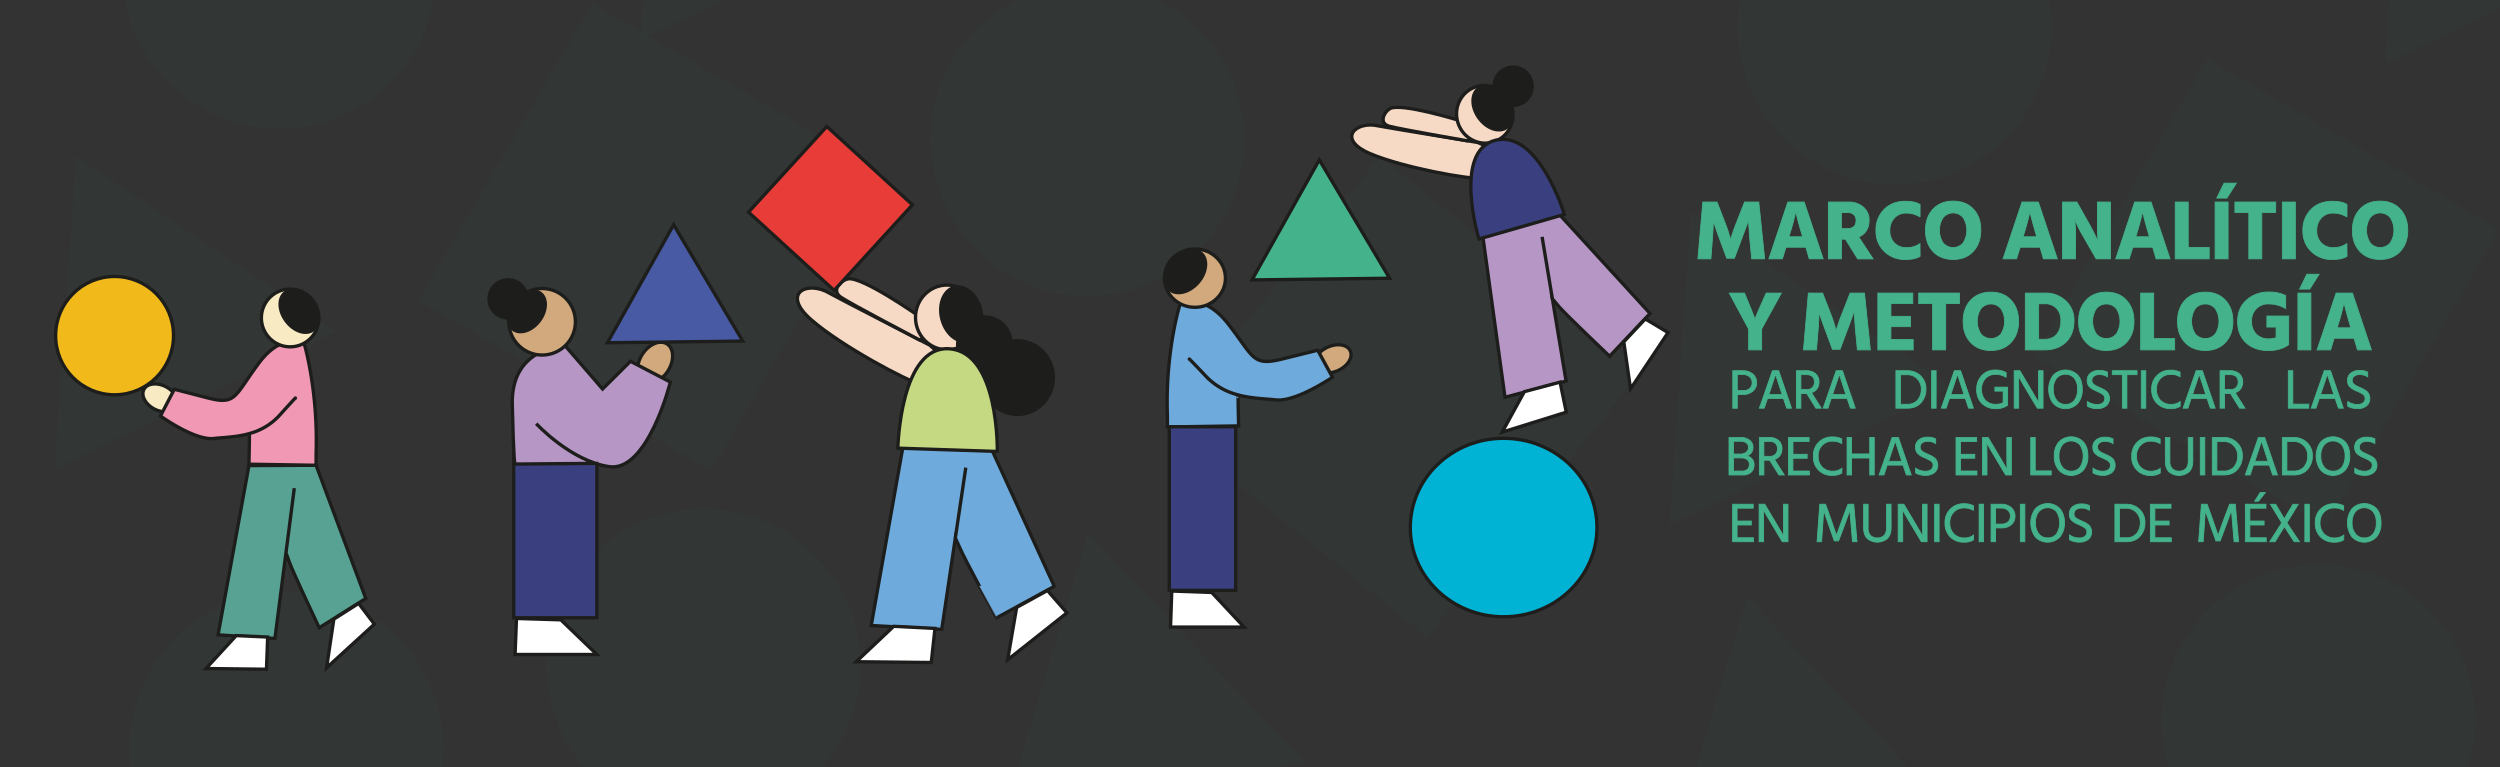 <svg id="Capa_1" data-name="Capa 1" xmlns="http://www.w3.org/2000/svg" xmlns:xlink="http://www.w3.org/1999/xlink" viewBox="0 0 1483 455"><rect x="0" y="0" width="1483" height="455" fill="#333333" stroke="none"/><defs><style>.cls-1,.cls-18{fill:none;}.cls-2{opacity:0.05;}.cls-3{fill:#0f6343;}.cls-4{clip-path:url(#clip-path);}.cls-19,.cls-5{fill:#44b28b;}.cls-5{stroke:#44b28b;stroke-width:0.5px;}.cls-11,.cls-12,.cls-13,.cls-14,.cls-15,.cls-16,.cls-18,.cls-19,.cls-20,.cls-21,.cls-24,.cls-25,.cls-5,.cls-6,.cls-7,.cls-8,.cls-9{stroke-miterlimit:10;}.cls-6{fill:#f8eac3;}.cls-11,.cls-12,.cls-13,.cls-14,.cls-15,.cls-16,.cls-18,.cls-20,.cls-21,.cls-24,.cls-25,.cls-6,.cls-7,.cls-8,.cls-9{stroke:#1d1e1c;}.cls-11,.cls-12,.cls-13,.cls-14,.cls-15,.cls-16,.cls-18,.cls-19,.cls-20,.cls-21,.cls-24,.cls-25,.cls-6,.cls-7,.cls-8,.cls-9{stroke-width:2px;}.cls-7{fill:#57a293;}.cls-23,.cls-8{fill:#fff;}.cls-9{fill:#f199b4;}.cls-10{fill:#1d1e1c;}.cls-11{fill:#f2b91a;}.cls-12{fill:#3a407f;}.cls-13{fill:#d2a97d;}.cls-14,.cls-17{fill:#b696c4;}.cls-15{fill:#485aa4;}.cls-16{fill:#f7dac6;}.cls-19{stroke:#1d1d1b;}.cls-20{fill:#00b2d4;}.cls-21,.cls-22{fill:#6eaadc;}.cls-24{fill:#c5d983;}.cls-25{fill:#e73c37;}</style><clipPath id="clip-path"><rect class="cls-1" width="1483" height="455"/></clipPath></defs><g class="cls-2"><circle class="cls-3" cx="1375.37" cy="427.79" r="93"/><circle class="cls-3" cx="1123.83" cy="16.46" r="93"/><rect class="cls-3" x="1244.13" y="71.51" width="200.71" height="204.2" transform="translate(270.38 -653.48) rotate(30.24)"/><polygon class="cls-3" points="983.01 532.63 1009.73 443.41 1036.45 354.19 1100.35 421.94 1164.26 489.68 1073.64 511.16 983.01 532.63"/><polygon class="cls-3" points="990.42 311.34 996.79 218.43 1003.16 125.51 1080.44 177.48 1157.72 229.46 1074.07 270.4 990.42 311.34"/></g><g class="cls-2"><polygon class="cls-3" points="379.82 24.14 386.19 -68.77 392.56 -161.69 469.84 -109.71 547.12 -57.74 463.47 -16.8 379.82 24.14"/></g><g class="cls-2"><polygon class="cls-3" points="1414.82 38.14 1421.19 -54.77 1427.56 -147.69 1504.84 -95.71 1582.12 -43.74 1498.47 -2.8 1414.82 38.14"/></g><g class="cls-4"><g class="cls-2"><circle class="cls-3" cx="169.94" cy="443.66" r="93"/><circle class="cls-3" cx="417.37" cy="394.79" r="93"/><circle class="cls-3" cx="645.12" cy="82.72" r="93"/><circle class="cls-3" cx="165.83" cy="-16.54" r="93"/><rect class="cls-3" x="286.13" y="38.51" width="200.71" height="204.2" transform="translate(123.4 -175.51) rotate(30.24)"/><rect class="cls-3" x="732.19" y="133.25" width="200.71" height="204.2" transform="translate(332.6 -470.75) rotate(38.92)"/><polygon class="cls-3" points="592.01 494.63 618.73 405.41 645.45 316.19 709.35 383.94 773.26 451.68 682.64 473.16 592.01 494.63"/><polygon class="cls-3" points="32.42 278.34 38.79 185.43 45.16 92.51 122.44 144.48 199.72 196.46 116.07 237.4 32.42 278.34"/></g><path class="cls-5" d="M1014.9,153.55h-7.7l2.9-33.7h8.45l4.7,12.2c.8,2,1.49,3.9,2,5.6s.94,2.9,1.1,3.6l.25,1a90.72,90.72,0,0,1,3.5-10.2l4.75-12.2h8.45l3.5,33.7h-7.7l-1.25-13.05-.65-9.85q-1.29,3.75-3.6,9.85l-4.75,12.7h-4.55l-4.7-12.7q-1.14-3.09-1.95-5.55c-.53-1.63-.88-2.76-1.05-3.4l-.25-.9q0,3.56-.45,9.85Z"/><path class="cls-5" d="M1057.3,153.55h-8l11.25-33.7h9.7l11.25,33.7h-8.25l-2-6.9h-11.8Zm4.25-14.3-.35,1.2h8.1l-.35-1.2c-1-3.26-1.76-6.05-2.37-8.35s-1-3.78-1.13-4.45l-.2-1A138.88,138.88,0,0,1,1061.55,139.25Z"/><path class="cls-5" d="M1092.3,153.55h-7.7v-33.7h11.65a13.3,13.3,0,0,1,9.08,3,9.89,9.89,0,0,1,3.42,7.8q0,7.2-6.15,9.95l8.55,13H1102l-7.3-11.7h-2.35Zm3.8-27.45h-3.8v9.5H1096q5,0,5-4.9a4.4,4.4,0,0,0-1.3-3.37A5,5,0,0,0,1096.1,126.1Z"/><path class="cls-5" d="M1139,152.05c-2,1.27-5,1.9-8.8,1.9a17.16,17.16,0,0,1-12.37-4.77,16.38,16.38,0,0,1-5-12.38,17,17,0,0,1,4.83-12.55q4.81-4.84,12.57-4.85c3.8,0,6.72.64,8.75,1.9v7.4a15.68,15.68,0,0,0-8.35-2.3,9.09,9.09,0,0,0-6.8,2.83,10.4,10.4,0,0,0-2.75,7.57,9.94,9.94,0,0,0,2.75,7.38,9.63,9.63,0,0,0,7.1,2.72,13.46,13.46,0,0,0,8-2.4Z"/><path class="cls-5" d="M1175,136.6q0,7.76-4.47,12.53t-11.93,4.77q-7.5,0-11.95-4.75t-4.45-12.55q0-7.74,4.48-12.52t11.92-4.78q7.5,0,12,4.75T1175,136.6Zm-22.35-7.52a14,14,0,0,0,0,15,7.78,7.78,0,0,0,11.9,0,14,14,0,0,0,0-15,7.76,7.76,0,0,0-11.9,0Z"/><path class="cls-5" d="M1196.2,153.55h-8l11.25-33.7h9.7l11.25,33.7h-8.25l-2-6.9h-11.8Zm4.25-14.3-.35,1.2h8.1l-.35-1.2c-1-3.26-1.76-6.05-2.37-8.35s-1-3.78-1.13-4.45l-.2-1A142,142,0,0,1,1200.45,139.25Z"/><path class="cls-5" d="M1231.2,153.55h-7.7v-33.7H1232l7.85,14q1.65,3,2.87,5.53a36.21,36.21,0,0,1,1.58,3.62l.4,1.1a81.55,81.55,0,0,1-.5-10.25v-14h7.7v33.7h-8.45l-8.05-14a58.59,58.59,0,0,1-2.82-5.32c-.82-1.75-1.38-3-1.68-3.88l-.4-1.25a64.31,64.31,0,0,1,.75,10.45Z"/><path class="cls-5" d="M1263.05,153.55h-8l11.25-33.7h9.7l11.25,33.7H1279l-2-6.9h-11.8Zm4.25-14.3-.35,1.2h8.1l-.35-1.2c-1-3.26-1.76-6.05-2.38-8.35s-1-3.78-1.12-4.45l-.2-1A142,142,0,0,1,1267.3,139.25Z"/><path class="cls-5" d="M1310.5,153.55h-20.15v-33.7h7.7v27h12.45Z"/><path class="cls-5" d="M1321.7,153.55H1314v-33.7h7.7Zm-.7-36.05h-6l4.3-8.85h7.3Z"/><path class="cls-5" d="M1349.9,126.05h-8.2v27.5H1334v-27.5h-8.25v-6.2h24.2Z"/><path class="cls-5" d="M1361.6,153.55h-7.7v-33.7h7.7Z"/><path class="cls-5" d="M1392.25,152.05q-3.06,1.9-8.8,1.9a17.19,17.19,0,0,1-12.38-4.77,16.37,16.37,0,0,1-5-12.38,17,17,0,0,1,4.82-12.55q4.83-4.84,12.58-4.85c3.8,0,6.71.64,8.75,1.9v7.4a15.7,15.7,0,0,0-8.35-2.3,9.09,9.09,0,0,0-6.8,2.83,10.36,10.36,0,0,0-2.75,7.57,9.91,9.91,0,0,0,2.75,7.38,9.63,9.63,0,0,0,7.1,2.72,13.48,13.48,0,0,0,8-2.4Z"/><path class="cls-5" d="M1428.29,136.6q0,7.76-4.47,12.53t-11.92,4.77q-7.5,0-12-4.75t-4.45-12.55q0-7.74,4.47-12.52t11.93-4.78q7.5,0,11.94,4.75T1428.29,136.6ZM1406,129.08a14,14,0,0,0,0,15,7.76,7.76,0,0,0,11.89,0,14,14,0,0,0,0-15,7.75,7.75,0,0,0-11.89,0Z"/><path class="cls-5" d="M1045,207.55h-7.7V195.2l-11.5-21.35h9l2.05,4.9c1.06,2.54,1.95,4.7,2.65,6.5s1.15,3,1.35,3.5l.25.8q.49-2.25,4.4-10.8l2.2-4.9h9L1045,195.15Z"/><path class="cls-5" d="M1077.53,207.55h-7.7l2.9-33.7h8.45l4.7,12.2c.8,2,1.48,3.9,2,5.6s.93,2.9,1.1,3.6l.25,1a88.68,88.68,0,0,1,3.5-10.2l4.75-12.2H1106l3.5,33.7h-7.7l-1.25-13.05-.65-9.85q-1.31,3.75-3.6,9.85l-4.75,12.7H1087l-4.7-12.7q-1.15-3.09-2-5.55c-.54-1.63-.89-2.76-1-3.4l-.25-.9q0,3.56-.45,9.85Z"/><path class="cls-5" d="M1134.93,207.55h-21v-33.7h20.75V180h-13v7.65h11.6v6.1h-11.6v7.65h13.2Z"/><path class="cls-5" d="M1162.38,180.05h-8.2v27.5h-7.75v-27.5h-8.25v-6.2h24.2Z"/><path class="cls-5" d="M1197.42,190.6q0,7.76-4.47,12.53T1181,207.9q-7.5,0-12-4.75t-4.46-12.55q0-7.74,4.48-12.52T1181,173.3q7.5,0,11.94,4.75T1197.42,190.6Zm-22.34-7.52a14,14,0,0,0,0,15,7.76,7.76,0,0,0,11.89,0,14,14,0,0,0,0-15,7.75,7.75,0,0,0-11.89,0Z"/><path class="cls-5" d="M1212.92,207.55h-11.5v-33.7H1213a17.18,17.18,0,0,1,12.45,4.68,15.47,15.47,0,0,1,4.86,11.62q0,8.1-4.78,12.75T1212.92,207.55Zm-.15-27.35h-3.44v21.05h3.5a9,9,0,0,0,7.17-2.9q2.52-2.9,2.52-8.2a10.14,10.14,0,0,0-2.55-7.22A9.35,9.35,0,0,0,1212.77,180.2Z"/><path class="cls-5" d="M1265.88,190.6q0,7.76-4.48,12.53t-11.92,4.77q-7.5,0-12-4.75t-4.45-12.55q0-7.74,4.47-12.52t11.93-4.78q7.5,0,11.94,4.75T1265.88,190.6Zm-22.35-7.52a14,14,0,0,0,0,15,7.76,7.76,0,0,0,11.89,0,14,14,0,0,0,0-15,7.75,7.75,0,0,0-11.89,0Z"/><path class="cls-5" d="M1290,207.55h-20.15v-33.7h7.7v27H1290Z"/><path class="cls-5" d="M1324.57,190.6q0,7.76-4.47,12.53t-11.93,4.77q-7.5,0-12-4.75t-4.45-12.55q0-7.74,4.48-12.52t11.92-4.78q7.5,0,11.95,4.75T1324.57,190.6Zm-22.35-7.52a14,14,0,0,0,0,15,7.78,7.78,0,0,0,11.9,0,14,14,0,0,0,0-15,7.76,7.76,0,0,0-11.9,0Z"/><path class="cls-5" d="M1357.62,204.45q-4.8,3.51-12.1,3.5-8.1,0-13.15-4.65t-5-12.65q0-7.89,5.28-12.65a19.26,19.26,0,0,1,13.37-4.75,21.55,21.55,0,0,1,9.85,2.1v7.7a19.61,19.61,0,0,0-9.85-2.75,9.69,9.69,0,0,0-10.35,10.35,10.31,10.31,0,0,0,2.75,7.55,10,10,0,0,0,7.5,2.8,14.05,14.05,0,0,0,4.25-.65V194h-5.45v-6.55h12.95Z"/><path class="cls-5" d="M1370.82,207.55h-7.7v-33.7h7.7Zm-.7-36.05h-6l4.3-8.85h7.3Z"/><path class="cls-5" d="M1382.52,207.55h-8l11.25-33.7h9.7l11.25,33.7h-8.25l-2.05-6.9h-11.8Zm4.25-14.3-.35,1.2h8.1l-.35-1.2c-1-3.26-1.75-6.05-2.37-8.35s-1-3.78-1.13-4.45l-.2-1A138.88,138.88,0,0,1,1386.77,193.25Z"/><path class="cls-5" d="M1034,234h-3.44v8.18h-2.67V219.91h5.84a8.82,8.82,0,0,1,6.09,2,6.63,6.63,0,0,1,2.23,5.16,6.35,6.35,0,0,1-2.21,4.94A8.54,8.54,0,0,1,1034,234Zm-.24-11.78h-3.2v9.5H1034a5.56,5.56,0,0,0,3.92-1.3,4.3,4.3,0,0,0,1.42-3.32,4.57,4.57,0,0,0-1.45-3.56A5.92,5.92,0,0,0,1033.76,222.19Z"/><path class="cls-5" d="M1046.54,242.15h-2.88l7.76-22.24h3.7l7.62,22.24h-2.87l-1.95-5.84h-9.41Zm3.16-9.37-.43,1.26h7.89l-.43-1.29-3.46-10.69Q1052.87,223.47,1049.7,232.78Z"/><path class="cls-5" d="M1071.48,233.38h-3.2v8.77h-2.67V219.91h5.58a8.42,8.42,0,0,1,5.85,1.82,6.44,6.44,0,0,1,2,5,6.92,6.92,0,0,1-1.22,3.93,6.11,6.11,0,0,1-3.27,2.28l5.84,9.2h-3.2l-5.44-8.77Zm-.13-11.16h-3.07v8.88h3.37a4.61,4.61,0,0,0,3.48-1.24,4.38,4.38,0,0,0,1.2-3.18Q1076.33,222.23,1071.35,222.22Z"/><path class="cls-5" d="M1084.35,242.15h-2.87l7.76-22.24h3.69l7.63,22.24h-2.87l-2-5.84h-9.41Zm3.17-9.37-.43,1.26H1095l-.43-1.29-3.47-10.69Q1090.69,223.47,1087.52,232.78Z"/><path class="cls-5" d="M1131.39,242.15h-6.74V219.91h6.6a11.13,11.13,0,0,1,8.07,3.05,10.53,10.53,0,0,1,3.15,7.91,11.56,11.56,0,0,1-2.92,8C1137.61,241.08,1134.88,242.15,1131.39,242.15Zm-.17-19.86h-3.86v17.52h4a7.62,7.62,0,0,0,6.24-2.56,9.66,9.66,0,0,0,2.11-6.38,8.53,8.53,0,0,0-2.36-6.11A8.06,8.06,0,0,0,1131.22,222.29Z"/><path class="cls-5" d="M1148.51,242.15h-2.67V219.91h2.67Z"/><path class="cls-5" d="M1154.45,242.15h-2.87l7.75-22.24h3.7l7.62,22.24h-2.87l-1.94-5.84h-9.41Zm3.17-9.37-.43,1.26h7.89l-.43-1.29-3.47-10.69Q1160.79,223.47,1157.62,232.78Z"/><path class="cls-5" d="M1190.88,240.4a11.1,11.1,0,0,1-6.89,2,11.35,11.35,0,0,1-8.29-3.06,11.12,11.12,0,0,1-3.13-8.36,11.39,11.39,0,0,1,3.12-8.27,10.52,10.52,0,0,1,7.87-3.22,12.68,12.68,0,0,1,6.5,1.52v2.87a11.23,11.23,0,0,0-6.27-1.78,8,8,0,0,0-6.07,2.43,10.13,10.13,0,0,0,0,12.93,8.49,8.49,0,0,0,6.37,2.36,9.65,9.65,0,0,0,4.16-.89V232h-4.88v-2.34h7.55V240.3h0Z"/><path class="cls-5" d="M1197.48,242.15h-2.67V219.91h3.37l5.57,9.37,5.65,9.64c-.09-2.13-.14-5.34-.14-9.6v-9.41h2.68v22.24h-3.37l-5.58-9.3c-1.12-1.87-2.15-3.62-3.1-5.23s-1.61-2.78-2-3.49l-.56-1q.17,3.44.16,9.67Z"/><path class="cls-5" d="M1235.2,230.93a12.34,12.34,0,0,1-2.69,8.37,10,10,0,0,1-14.53,0,14.2,14.2,0,0,1,0-16.7,10.18,10.18,0,0,1,14.62,0Q1235.21,225.65,1235.2,230.93Zm-17.16,0a10.06,10.06,0,0,0,2,6.54,6.41,6.41,0,0,0,5.23,2.41,6.32,6.32,0,0,0,5.26-2.38,10.39,10.39,0,0,0,1.86-6.57,10.26,10.26,0,0,0-1.88-6.56,7,7,0,0,0-10.54,0A10.25,10.25,0,0,0,1218,230.93Z"/><path class="cls-5" d="M1251.34,236.25a5.45,5.45,0,0,1-2,4.53,8.08,8.08,0,0,1-5.19,1.6,11.55,11.55,0,0,1-5.93-1.42v-2.87a9.46,9.46,0,0,0,5.87,1.82,5.27,5.27,0,0,0,3.27-.92,3.2,3.2,0,0,0,1.18-2.68,2.89,2.89,0,0,0-.28-1.3,2.83,2.83,0,0,0-.92-1.06,10.79,10.79,0,0,0-1.22-.79c-.39-.21-.91-.47-1.57-.78l-.59-.26q-1.42-.63-2.16-1a14,14,0,0,1-1.75-1.17,4.8,4.8,0,0,1-1.47-1.8,5.71,5.71,0,0,1-.46-2.38,5.35,5.35,0,0,1,2-4.44,8.05,8.05,0,0,1,5.1-1.6,10.58,10.58,0,0,1,4.89,1v2.8a8.59,8.59,0,0,0-4.82-1.32,5,5,0,0,0-3.2.94,3,3,0,0,0-1.19,2.46,3.12,3.12,0,0,0,.31,1.42,3.2,3.2,0,0,0,1.11,1.17,13.57,13.57,0,0,0,1.35.83c.38.18,1,.45,1.75.8s1.32.59,1.72.78a13.79,13.79,0,0,1,1.53.89,6.2,6.2,0,0,1,1.42,1.19,5.53,5.53,0,0,1,.86,1.52A5.39,5.39,0,0,1,1251.34,236.25Z"/><path class="cls-5" d="M1267.67,222.25h-6v19.9H1259v-19.9h-6v-2.34h14.68Z"/><path class="cls-5" d="M1272.89,242.15h-2.67V219.91h2.67Z"/><path class="cls-5" d="M1293.28,241a9.82,9.82,0,0,1-5.61,1.39,11.12,11.12,0,0,1-8.15-3.09,11.24,11.24,0,0,1-3.13-8.4,10.85,10.85,0,0,1,11.18-11.32,11.81,11.81,0,0,1,5.65,1.19v2.74a14.65,14.65,0,0,0-2.61-1.09,11.38,11.38,0,0,0-3-.33,8.07,8.07,0,0,0-6,2.44,8.75,8.75,0,0,0-2.39,6.37,9,9,0,0,0,2.38,6.54,8.37,8.37,0,0,0,6.3,2.44,8.76,8.76,0,0,0,5.41-1.68Z"/><path class="cls-5" d="M1297.87,242.15H1295l7.75-22.24h3.7l7.62,22.24h-2.87l-2-5.84h-9.4Zm3.17-9.37-.43,1.26h7.88l-.43-1.29-3.46-10.69Q1304.21,223.47,1301,232.78Z"/><path class="cls-5" d="M1322.82,233.38h-3.21v8.77h-2.67V219.91h5.58a8.46,8.46,0,0,1,5.86,1.82,6.43,6.43,0,0,1,2,5,6.92,6.92,0,0,1-1.22,3.93,6.11,6.11,0,0,1-3.27,2.28l5.85,9.2h-3.21l-5.44-8.77Zm-.14-11.16h-3.07v8.88H1323a4.61,4.61,0,0,0,3.48-1.24,4.39,4.39,0,0,0,1.21-3.18C1327.67,223.71,1326,222.22,1322.68,222.22Z"/><path class="cls-5" d="M1369.57,242.15h-12.14V219.91h2.67v19.83h9.47Z"/><path class="cls-5" d="M1373.83,242.15H1371l7.75-22.24h3.7l7.62,22.24h-2.87l-2-5.84h-9.4Zm3.17-9.37-.43,1.26h7.88l-.43-1.29-3.46-10.69Q1380.17,223.47,1377,232.78Z"/><path class="cls-5" d="M1405.77,236.25a5.45,5.45,0,0,1-2,4.53,8,8,0,0,1-5.18,1.6,11.61,11.61,0,0,1-5.94-1.42v-2.87a9.46,9.46,0,0,0,5.87,1.82,5.23,5.23,0,0,0,3.27-.92,3.2,3.2,0,0,0,1.19-2.68,3,3,0,0,0-.28-1.3,3,3,0,0,0-.93-1.06,10,10,0,0,0-1.22-.79c-.38-.21-.91-.47-1.57-.78l-.59-.26q-1.43-.63-2.16-1a14,14,0,0,1-1.75-1.17,4.8,4.8,0,0,1-1.47-1.8,5.71,5.71,0,0,1-.46-2.38,5.33,5.33,0,0,1,2-4.44,8,8,0,0,1,5.1-1.6,10.57,10.57,0,0,1,4.88,1v2.8a8.59,8.59,0,0,0-4.82-1.32,5,5,0,0,0-3.2.94,3,3,0,0,0-1.19,2.46,3.12,3.12,0,0,0,.32,1.42,3.17,3.17,0,0,0,1.1,1.17,12.52,12.52,0,0,0,1.36.83c.37.18,1,.45,1.74.8s1.32.59,1.72.78a13.76,13.76,0,0,1,1.54.89,6.34,6.34,0,0,1,1.41,1.19,5.53,5.53,0,0,1,.86,1.52A5.39,5.39,0,0,1,1405.77,236.25Z"/><path class="cls-5" d="M1033.76,281.75h-8.12V259.51h6.7a8.8,8.8,0,0,1,5.49,1.58,5.1,5.1,0,0,1,2.07,4.26,5.34,5.34,0,0,1-1.07,3.32,4.63,4.63,0,0,1-2.76,1.76,5.47,5.47,0,0,1,3.15,1.67,5.15,5.15,0,0,1,1.3,3.71,5.59,5.59,0,0,1-1.76,4.31A7.08,7.08,0,0,1,1033.76,281.75Zm-1.42-20h-4v7.59h3.57a6,6,0,0,0,4-1.12,3.68,3.68,0,0,0,1.29-2.91,3.23,3.23,0,0,0-1.21-2.56A5.48,5.48,0,0,0,1032.34,261.79Zm.53,9.87h-4.56v7.82h5a4.83,4.83,0,0,0,3.25-1,3.54,3.54,0,0,0,1.14-2.85,3.61,3.61,0,0,0-1.27-2.94A5.53,5.53,0,0,0,1032.87,271.66Z"/><path class="cls-5" d="M1049.53,273h-3.2v8.77h-2.67V259.51h5.58a8.42,8.42,0,0,1,5.85,1.82,6.44,6.44,0,0,1,2,5,6.92,6.92,0,0,1-1.22,3.93,6.11,6.11,0,0,1-3.27,2.28l5.84,9.2h-3.2L1049.8,273Zm-.13-11.16h-3.07v8.88h3.37a4.61,4.61,0,0,0,3.48-1.24,4.38,4.38,0,0,0,1.2-3.18Q1054.38,261.83,1049.4,261.82Z"/><path class="cls-5" d="M1073.33,281.75h-12.41V259.51h12.24v2.34h-9.57v7.63H1072v2.34h-8.45v7.59h9.74Z"/><path class="cls-5" d="M1092.57,280.63A10,10,0,0,1,1087,282a10.7,10.7,0,0,1-11.29-11.49,10.85,10.85,0,0,1,11.19-11.32,11.74,11.74,0,0,1,5.64,1.19v2.74a14.65,14.65,0,0,0-2.61-1.09,11.35,11.35,0,0,0-3-.33,8.06,8.06,0,0,0-6,2.44,8.72,8.72,0,0,0-2.4,6.37,9,9,0,0,0,2.38,6.54,8.38,8.38,0,0,0,6.3,2.44,8.79,8.79,0,0,0,5.42-1.68Z"/><path class="cls-5" d="M1111.8,281.75h-2.67V271.69h-10.79v10.06h-2.67V259.51h2.67v9.77h10.79v-9.77h2.67Z"/><path class="cls-5" d="M1117.55,281.75h-2.88l7.76-22.24h3.7l7.62,22.24h-2.87l-2-5.84h-9.4Zm3.16-9.37-.43,1.25h7.89l-.43-1.28-3.46-10.69C1124,262.6,1122.83,266.18,1120.71,272.38Z"/><path class="cls-5" d="M1149.49,275.85a5.45,5.45,0,0,1-2,4.53,8.08,8.08,0,0,1-5.19,1.6,11.65,11.65,0,0,1-5.93-1.41v-2.88a9.46,9.46,0,0,0,5.87,1.82,5.19,5.19,0,0,0,3.27-.93,3.16,3.16,0,0,0,1.18-2.67,2.89,2.89,0,0,0-.28-1.3,2.83,2.83,0,0,0-.92-1.06,10.79,10.79,0,0,0-1.22-.79c-.39-.21-.91-.47-1.57-.77-.13-.07-.33-.16-.59-.27q-1.42-.63-2.16-1a14,14,0,0,1-1.75-1.17,4.8,4.8,0,0,1-1.47-1.8,5.71,5.71,0,0,1-.46-2.38,5.33,5.33,0,0,1,2-4.44,8,8,0,0,1,5.09-1.6,10.58,10.58,0,0,1,4.89,1v2.8a8.59,8.59,0,0,0-4.82-1.32,5,5,0,0,0-3.2.94,3,3,0,0,0-1.19,2.46,3.12,3.12,0,0,0,.32,1.42,3.08,3.08,0,0,0,1.1,1.17,13.57,13.57,0,0,0,1.35.83c.38.18,1,.45,1.75.8s1.32.59,1.72.78a13.79,13.79,0,0,1,1.53.89,6.2,6.2,0,0,1,1.42,1.19,5.53,5.53,0,0,1,.86,1.52A5.39,5.39,0,0,1,1149.49,275.85Z"/><path class="cls-5" d="M1172.72,281.75h-12.41V259.51h12.25v2.34H1163v7.63h8.44v2.34H1163v7.59h9.73Z"/><path class="cls-5" d="M1178.69,281.75H1176V259.51h3.37l5.57,9.37,5.65,9.64c-.09-2.13-.13-5.34-.13-9.6v-9.41h2.67v22.24h-3.37l-5.57-9.3c-1.13-1.87-2.16-3.62-3.11-5.23l-2-3.48-.56-1q.17,3.44.16,9.67Z"/><path class="cls-5" d="M1216.78,281.75h-12.15V259.51h2.67v19.83h9.48Z"/><path class="cls-5" d="M1238.55,270.53a12.39,12.39,0,0,1-2.68,8.37,10,10,0,0,1-14.54,0,12.21,12.21,0,0,1-2.74-8.35,12.34,12.34,0,0,1,2.69-8.35,10.18,10.18,0,0,1,14.62,0Q1238.56,265.25,1238.55,270.53Zm-17.16,0a10.06,10.06,0,0,0,2,6.54,6.42,6.42,0,0,0,5.23,2.41,6.32,6.32,0,0,0,5.26-2.38,12.43,12.43,0,0,0,0-13.13,7,7,0,0,0-10.55,0A10.31,10.31,0,0,0,1221.39,270.53Z"/><path class="cls-5" d="M1254.69,275.85a5.45,5.45,0,0,1-2,4.53,8,8,0,0,1-5.18,1.6,11.71,11.71,0,0,1-5.94-1.41v-2.88a9.46,9.46,0,0,0,5.87,1.82,5.17,5.17,0,0,0,3.27-.93,3.17,3.17,0,0,0,1.19-2.67,3,3,0,0,0-.28-1.3,3,3,0,0,0-.93-1.06,10,10,0,0,0-1.22-.79c-.38-.21-.91-.47-1.57-.77-.13-.07-.33-.16-.59-.27q-1.42-.63-2.16-1a14,14,0,0,1-1.75-1.17,4.8,4.8,0,0,1-1.47-1.8,5.71,5.71,0,0,1-.46-2.38,5.36,5.36,0,0,1,2-4.44,8,8,0,0,1,5.1-1.6,10.57,10.57,0,0,1,4.88,1v2.8a8.59,8.59,0,0,0-4.82-1.32,5,5,0,0,0-3.2.94,3,3,0,0,0-1.19,2.46,3.12,3.12,0,0,0,.32,1.42,3.25,3.25,0,0,0,1.1,1.17,12.52,12.52,0,0,0,1.36.83c.37.18,1,.45,1.75.8s1.32.59,1.71.78a13.76,13.76,0,0,1,1.54.89,6.42,6.42,0,0,1,1.42,1.19,5.79,5.79,0,0,1,.85,1.52A5.2,5.2,0,0,1,1254.69,275.85Z"/><path class="cls-5" d="M1281.46,280.63a10,10,0,0,1-5.62,1.39,10.7,10.7,0,0,1-11.28-11.49,10.85,10.85,0,0,1,11.19-11.32,11.74,11.74,0,0,1,5.64,1.19v2.74a14.65,14.65,0,0,0-2.61-1.09,11.35,11.35,0,0,0-3-.33,8.06,8.06,0,0,0-6,2.44,8.72,8.72,0,0,0-2.4,6.37,9,9,0,0,0,2.38,6.54,8.37,8.37,0,0,0,6.3,2.44,8.81,8.81,0,0,0,5.42-1.68Z"/><path class="cls-5" d="M1300.79,273.3c0,2.87-.72,5-2.16,6.51a9.28,9.28,0,0,1-12,.05q-2.14-2.16-2.15-6.29V259.51h2.68v14a6.13,6.13,0,0,0,1.46,4.52,5.37,5.37,0,0,0,3.95,1.45q5.51,0,5.51-6.14V259.51h2.67Z"/><path class="cls-5" d="M1307.89,281.75h-2.68V259.51h2.68Z"/><path class="cls-5" d="M1319.07,281.75h-6.73V259.51h6.6a11.13,11.13,0,0,1,8.07,3.05,10.53,10.53,0,0,1,3.15,7.91,11.56,11.56,0,0,1-2.92,8C1325.29,280.68,1322.57,281.75,1319.07,281.75Zm-.16-19.86h-3.86v17.52h4a7.62,7.62,0,0,0,6.24-2.56,9.72,9.72,0,0,0,2.11-6.38,8.53,8.53,0,0,0-2.36-6.11A8.06,8.06,0,0,0,1318.91,261.89Z"/><path class="cls-5" d="M1334.81,281.75h-2.87l7.76-22.24h3.69l7.63,22.24h-2.87l-2-5.84h-9.41Zm3.17-9.37-.43,1.25h7.89l-.43-1.28-3.47-10.69Q1341.15,263.07,1338,272.38Z"/><path class="cls-5" d="M1360.62,281.75h-6.73V259.51h6.6a11.17,11.17,0,0,1,8.07,3.05,10.53,10.53,0,0,1,3.15,7.91,11.6,11.6,0,0,1-2.92,8C1366.84,280.68,1364.12,281.75,1360.62,281.75Zm-.17-19.86h-3.86v17.52h4a7.6,7.6,0,0,0,6.23-2.56,9.66,9.66,0,0,0,2.11-6.38,8.53,8.53,0,0,0-2.35-6.11A8.1,8.1,0,0,0,1360.45,261.89Z"/><path class="cls-5" d="M1393.88,270.53a12.34,12.34,0,0,1-2.69,8.37,10,10,0,0,1-14.53,0,14.2,14.2,0,0,1-.05-16.7,10.18,10.18,0,0,1,14.62,0Q1393.89,265.25,1393.88,270.53Zm-17.16,0a10.06,10.06,0,0,0,2,6.54,6.41,6.41,0,0,0,5.23,2.41,6.32,6.32,0,0,0,5.26-2.38,10.39,10.39,0,0,0,1.86-6.57,10.26,10.26,0,0,0-1.88-6.56,7,7,0,0,0-10.54,0A10.25,10.25,0,0,0,1376.72,270.53Z"/><path class="cls-5" d="M1410,275.85a5.45,5.45,0,0,1-2,4.53,8.08,8.08,0,0,1-5.19,1.6,11.71,11.71,0,0,1-5.94-1.41v-2.88a9.51,9.51,0,0,0,5.88,1.82,5.21,5.21,0,0,0,3.27-.93,3.16,3.16,0,0,0,1.18-2.67,2.89,2.89,0,0,0-.28-1.3,2.83,2.83,0,0,0-.92-1.06,10.79,10.79,0,0,0-1.22-.79c-.39-.21-.91-.47-1.57-.77-.13-.07-.33-.16-.59-.27-1-.42-1.67-.76-2.17-1a14.71,14.71,0,0,1-1.74-1.17,4.71,4.71,0,0,1-1.47-1.8,5.71,5.71,0,0,1-.46-2.38,5.35,5.35,0,0,1,2-4.44,8.05,8.05,0,0,1,5.1-1.6,10.58,10.58,0,0,1,4.89,1v2.8a8.59,8.59,0,0,0-4.82-1.32,5,5,0,0,0-3.2.94,3,3,0,0,0-1.19,2.46,3.12,3.12,0,0,0,.31,1.42,3.2,3.2,0,0,0,1.11,1.17,13.57,13.57,0,0,0,1.35.83c.38.18,1,.45,1.75.8s1.32.59,1.72.78a13.79,13.79,0,0,1,1.53.89,6.2,6.2,0,0,1,1.42,1.19,5.53,5.53,0,0,1,.86,1.52A5.39,5.39,0,0,1,1410,275.85Z"/><path class="cls-5" d="M1040.2,321.35h-12.41V299.11H1040v2.34h-9.57v7.63h8.45v2.34h-8.45V319h9.73Z"/><path class="cls-5" d="M1046.18,321.35h-2.68V299.11h3.37l5.58,9.37,5.64,9.64c-.09-2.13-.13-5.34-.13-9.6v-9.41h2.67v22.24h-3.37l-5.57-9.3c-1.13-1.87-2.16-3.62-3.11-5.23s-1.61-2.78-2-3.49l-.56-1q.16,3.44.17,9.67Z"/><path class="cls-5" d="M1080.56,321.35h-2.68l1.62-22.24h3.4l2.94,8.12,3.56,10.36q1.92-5.41,3.76-10.36l3.07-8.12h3.4l1.95,22.24h-2.68l-.75-8.77-.8-9.87q-1.74,4.88-3.59,9.87l-3.11,8.28h-2.54l-2.93-8.28-3.37-9.67c0,.85-.21,4.08-.63,9.67Z"/><path class="cls-5" d="M1121.81,312.91c0,2.86-.72,5-2.17,6.5a9.28,9.28,0,0,1-12,0c-1.43-1.45-2.14-3.54-2.14-6.29V299.11h2.67v14a6.13,6.13,0,0,0,1.47,4.52,5.35,5.35,0,0,0,3.94,1.45c3.68,0,5.51-2.05,5.51-6.14V299.11h2.68Z"/><path class="cls-5" d="M1128.7,321.35H1126V299.11h3.37l5.57,9.37,5.65,9.64c-.09-2.13-.14-5.34-.14-9.6v-9.41h2.68v22.24h-3.37l-5.58-9.3c-1.12-1.87-2.15-3.62-3.1-5.23s-1.62-2.78-2-3.49l-.56-1q.17,3.44.16,9.67Z"/><path class="cls-5" d="M1150.28,321.35h-2.67V299.11h2.67Z"/><path class="cls-5" d="M1170.68,320.23a9.87,9.87,0,0,1-5.61,1.39,11.1,11.1,0,0,1-8.15-3.09,11.25,11.25,0,0,1-3.14-8.4A10.87,10.87,0,0,1,1165,298.81a11.74,11.74,0,0,1,5.64,1.19v2.74a14.36,14.36,0,0,0-2.61-1.09,11.3,11.3,0,0,0-3-.33,8.06,8.06,0,0,0-6,2.44,8.71,8.71,0,0,0-2.39,6.37,9,9,0,0,0,2.37,6.54,8.41,8.41,0,0,0,6.31,2.44,8.78,8.78,0,0,0,5.41-1.68Z"/><path class="cls-5" d="M1176.65,321.35H1174V299.11h2.67Z"/><path class="cls-5" d="M1187.21,313.17h-3.43v8.18h-2.68V299.11H1187a8.77,8.77,0,0,1,6.08,2,6.59,6.59,0,0,1,2.23,5.16,6.35,6.35,0,0,1-2.21,4.94A8.5,8.5,0,0,1,1187.21,313.17Zm-.23-11.78h-3.2v9.5h3.43a5.6,5.6,0,0,0,3.93-1.3,4.34,4.34,0,0,0,1.42-3.32,4.58,4.58,0,0,0-1.46-3.56A5.91,5.91,0,0,0,1187,301.39Z"/><path class="cls-5" d="M1201.14,321.35h-2.68V299.11h2.68Z"/><path class="cls-5" d="M1224.6,310.13a12.4,12.4,0,0,1-2.69,8.37,10,10,0,0,1-14.54,0,14.2,14.2,0,0,1,0-16.7,10.18,10.18,0,0,1,14.62,0A12.39,12.39,0,0,1,1224.6,310.13Zm-17.16,0a10.06,10.06,0,0,0,2,6.54,6.42,6.42,0,0,0,5.23,2.41,6.33,6.33,0,0,0,5.27-2.38,12.46,12.46,0,0,0,0-13.13,7,7,0,0,0-10.55,0A10.31,10.31,0,0,0,1207.44,310.13Z"/><path class="cls-5" d="M1240.74,315.45a5.46,5.46,0,0,1-2,4.53,8,8,0,0,1-5.18,1.6,11.71,11.71,0,0,1-5.94-1.41v-2.88a9.51,9.51,0,0,0,5.88,1.82,5.22,5.22,0,0,0,3.26-.92,3.2,3.2,0,0,0,1.19-2.68,2.89,2.89,0,0,0-.28-1.3,3,3,0,0,0-.92-1.06,10,10,0,0,0-1.23-.79q-.57-.32-1.56-.78l-.6-.26q-1.41-.63-2.16-1a14.72,14.72,0,0,1-1.75-1.17,4.8,4.8,0,0,1-1.47-1.8,5.87,5.87,0,0,1-.46-2.38,5.36,5.36,0,0,1,2-4.44,8,8,0,0,1,5.1-1.6,10.57,10.57,0,0,1,4.88,1v2.8a8.56,8.56,0,0,0-4.81-1.32,5,5,0,0,0-3.2.94,3,3,0,0,0-1.19,2.46,3.12,3.12,0,0,0,.31,1.42,3.2,3.2,0,0,0,1.11,1.17,12.51,12.51,0,0,0,1.35.83c.37.18,1,.45,1.75.8s1.32.59,1.71.78a13.76,13.76,0,0,1,1.54.89,6.2,6.2,0,0,1,1.42,1.19,5.79,5.79,0,0,1,.86,1.52A5.39,5.39,0,0,1,1240.74,315.45Z"/><path class="cls-5" d="M1261.29,321.35h-6.73V299.11h6.6a11.13,11.13,0,0,1,8.07,3.05,10.53,10.53,0,0,1,3.15,7.91,11.56,11.56,0,0,1-2.92,8.05C1267.51,320.28,1264.79,321.35,1261.29,321.35Zm-.16-19.86h-3.87V319h4a7.58,7.58,0,0,0,6.23-2.56,9.67,9.67,0,0,0,2.12-6.38,8.53,8.53,0,0,0-2.36-6.11A8.09,8.09,0,0,0,1261.13,301.49Z"/><path class="cls-5" d="M1288,321.35h-12.4V299.11h12.24v2.34h-9.57v7.63h8.45v2.34h-8.45V319H1288Z"/><path class="cls-5" d="M1306.92,321.35h-2.67l1.62-22.24h3.4l2.93,8.12,3.57,10.36q1.9-5.41,3.76-10.36l3.07-8.12h3.4l1.94,22.24h-2.67l-.76-8.77-.79-9.87c-1.17,3.25-2.36,6.54-3.6,9.87l-3.1,8.28h-2.54l-2.94-8.28-3.36-9.67c0,.85-.21,4.08-.63,9.67Z"/><path class="cls-5" d="M1344.35,321.35h-12.41V299.11h12.24v2.34h-9.57v7.63h8.45v2.34h-8.45V319h9.74Zm-4.62-24h-2.28l3.27-5.15h3.1Z"/><path class="cls-5" d="M1349.56,321.35h-3.17l7.16-11.22-6.76-11h3.13l5.12,8.61,5.11-8.61h3.17l-6.73,11,7.46,11.22h-3.14l-5.81-8.94Z"/><path class="cls-5" d="M1369.92,321.35h-2.67V299.11h2.67Z"/><path class="cls-5" d="M1390.31,320.23a9.82,9.82,0,0,1-5.61,1.39,11.12,11.12,0,0,1-8.15-3.09,11.24,11.24,0,0,1-3.13-8.4,10.85,10.85,0,0,1,11.18-11.32,11.81,11.81,0,0,1,5.65,1.19v2.74a14.65,14.65,0,0,0-2.61-1.09,11.38,11.38,0,0,0-3-.33,8.09,8.09,0,0,0-6,2.44,8.75,8.75,0,0,0-2.39,6.37,9,9,0,0,0,2.38,6.54,8.37,8.37,0,0,0,6.3,2.44,8.76,8.76,0,0,0,5.41-1.68Z"/><path class="cls-5" d="M1412.42,310.13a12.34,12.34,0,0,1-2.69,8.37,10,10,0,0,1-14.53,0,14.2,14.2,0,0,1,0-16.7,10.18,10.18,0,0,1,14.62,0C1411.54,303.83,1412.42,306.61,1412.42,310.13Zm-17.16,0a10.06,10.06,0,0,0,2,6.54,6.42,6.42,0,0,0,5.23,2.41,6.32,6.32,0,0,0,5.26-2.38,10.39,10.39,0,0,0,1.86-6.57,10.26,10.26,0,0,0-1.88-6.56,7,7,0,0,0-10.54,0A10.31,10.31,0,0,0,1395.26,310.13Z"/><ellipse class="cls-6" cx="94.97" cy="235.99" rx="7.46" ry="10.83" transform="translate(-158.23 211.5) rotate(-62.55)"/><path class="cls-7" d="M174.58,289.57l-11.49,89.16-33.74-2.12,18.32-100.42,39.84-.21L217,355l-27.65,17.4s-15.44-32.69-17.59-38.64l-2.15-5.94"/><polygon class="cls-8" points="222.08 370.25 212.75 357.93 198.03 367.27 193.72 396.15 222.08 370.25"/><polygon class="cls-8" points="158.78 377.89 158.07 397 122.17 396.57 140.12 377.04 158.78 377.89"/><path class="cls-9" d="M174.86,236.63s3.17-3.81-8.85,9.52a36.77,36.77,0,0,1-16.51,10.57c-.69.22-1.38.42-2.06.61-7.31,2-14.6,2.11-20.64,2.78-11.38,1.27-31.62-13.33-31.62-13.33l8.22-15.87s2.53.64,19.61,5.08,15.81-.63,30.35-20.31,27.2-11.42,27.2-11.42,8.22,27.5,6.95,64.95V276l-39.84-.64s.42-18,.21-17.13"/><ellipse class="cls-6" cx="172.12" cy="188.6" rx="17.07" ry="17.14"/><ellipse class="cls-10" cx="177.4" cy="184.7" rx="10.55" ry="14.79" transform="translate(-75.23 142.71) rotate(-36.72)"/><ellipse class="cls-11" cx="67.97" cy="199.1" rx="34.97" ry="35.1"/><rect class="cls-12" x="304.73" y="269.42" width="49.34" height="97.04"/><polygon class="cls-8" points="305.55 388.25 354.07 388.25 332.69 367.69 306.38 366.87 305.55 388.25"/><ellipse class="cls-13" cx="388.61" cy="215.14" rx="13.16" ry="9.05" transform="translate(-1.53 427.49) rotate(-57.53)"/><path class="cls-14" d="M318.09,251.32s20.48,22.21,43.33,25.5,36.24-50.17,36.24-50.17L374,214.32l-16.55,16.44-22.06-25.49s-32.3,0-31.51,34.54,1.54,35.47,1.54,35.47l49.43-.42"/><circle class="cls-13" cx="321.59" cy="190.88" r="19.74"/><circle class="cls-10" cx="301.44" cy="177.31" r="12.34"/><ellipse class="cls-10" cx="312.54" cy="184.71" rx="14.39" ry="10.28" transform="translate(-23.14 322.97) rotate(-52.97)"/><polygon class="cls-15" points="440.59 202.33 400.46 202.83 360.33 203.32 379.96 168.32 399.6 133.32 420.09 167.82 440.59 202.33"/><path class="cls-16" d="M892.23,91.5l-15.64-7s-56.33-9.22-59-9.83c-13.25-3.13-25,7.75-5.07,16.35s59.82,15.45,65,14.64S891.46,99.48,892.23,91.5Z"/><path class="cls-16" d="M866.13,71.59S831,60.71,824.48,64.44c-3.47,2-6.83,8.65-.4,10.43s46.32,8.66,46.32,8.66l6.45-4.66Z"/><ellipse class="cls-16" cx="880.78" cy="67.72" rx="16.73" ry="17.16" transform="translate(21.84 274.07) rotate(-17.9)"/><path class="cls-17" d="M879.4,138.59l13.36,97L929,226.07l-8.11-48.71-.14-.16-6-36.71,6.14,36.87c.28.34,1.16,1.36,3.89,4.54,4,4.72,30,29.4,30,29.4l24-25.38L924.49,126.6Z"/><path class="cls-17" d="M914.76,140.49l6,36.71.14.16Z"/><path class="cls-18" d="M920.9,177.36l-.14-.16"/><path class="cls-18" d="M920.9,177.36,929,226.07l-36.25,9.56-13.36-97,45.09-12,54.33,59.32-24,25.38s-26-24.68-30-29.4C922.06,178.72,921.18,177.7,920.9,177.36Z"/><line class="cls-18" x1="914.76" y1="140.49" x2="920.9" y2="177.36"/><polygon class="cls-8" points="989.5 197.29 976 189.19 963.23 202.77 967.23 230.68 989.5 197.29"/><polygon class="cls-8" points="925.44 226.68 929.11 244.5 891.09 256.35 904.25 232.34 925.44 226.68"/><path class="cls-12" d="M928,127.18s-15.16-50.16-40.8-44-9.94,58.61-9.94,58.61Z"/><polygon class="cls-19" points="824.31 165.05 783.48 165.55 742.65 166.06 762.63 130.44 782.61 94.83 803.46 129.94 824.31 165.05"/><ellipse class="cls-20" cx="891.95" cy="312.94" rx="55.37" ry="52.94"/><ellipse class="cls-10" cx="885.35" cy="64.06" rx="10.98" ry="15.23" transform="translate(127.47 526.18) rotate(-35.51)"/><circle class="cls-10" cx="897.57" cy="51.17" r="12.34"/><ellipse class="cls-13" cx="790.64" cy="212.86" rx="11.38" ry="7.61" transform="translate(-17.15 346.62) rotate(-24.47)"/><path class="cls-21" d="M705.91,213.5s-3.35-3.85,9.39,9.62a39.36,39.36,0,0,0,17.52,10.68c.72.22,1.45.42,2.18.61,7.75,2,15.48,2.13,21.88,2.81,12.07,1.28,33.53-13.46,33.53-13.46l-8.72-16s-2.68.64-20.78,5.13-16.77-.64-32.19-20.52-28.84-11.54-28.84-11.54-8.72,27.78-7.38,65.61v6.84l42.25-.64s-.45-18.17-.22-17.31"/><ellipse class="cls-13" cx="708.82" cy="164.99" rx="18.11" ry="17.31"/><ellipse class="cls-10" cx="703.22" cy="161.06" rx="15.23" ry="10.98" transform="translate(120.5 586.38) rotate(-49.03)"/><rect class="cls-12" x="693.62" y="253.16" width="39.38" height="97.04"/><polygon class="cls-8" points="694.36 371.99 738 371.99 718.77 351.43 695.1 350.61 694.36 371.99"/><path class="cls-16" d="M565.78,217.53l-14.25-12.79S494.77,175.57,492.19,174c-13-7.88-29.28-.34-11,15.65s58.34,37,64.12,37.93S562.22,225.76,565.78,217.53Z"/><path class="cls-16" d="M544.85,187.37S511.23,163.73,503,165.44c-4.36.91-10.24,6.86-4,11s46.31,25.13,46.31,25.13l8.46-2.74Z"/><ellipse class="cls-16" cx="561.77" cy="188.29" rx="18.7" ry="19.19"/><path class="cls-10" d="M565.49,169.68c6.79-2,14.41,3.78,17,13a22.79,22.79,0,0,1,.78,4.3c.25,0,.49,0,.73,0a17,17,0,0,1,16.66,14.38,21.87,21.87,0,0,1,2.94-.22c12.29,0,22.26,10.23,22.26,22.85s-10,22.85-22.26,22.85-22.27-10.23-22.27-22.85c0-.85.06-1.68.14-2.5a17.22,17.22,0,0,1-14.39-17.15,17.86,17.86,0,0,1,.14-2.08c-4.11-2-7.68-6.44-9.31-12.17C555.32,180.82,558.7,171.71,565.49,169.68Z"/><path class="cls-22" d="M535.94,263.23,516.8,371.07l41.85,2.29,8.11-54.61-.09-.22,6.24-41.13-6.15,41.35c.19.45.78,1.85,2.58,6.17,2.67,6.4,21.81,41.59,21.81,41.59l34.3-18.74L588,266Z"/><path class="cls-23" d="M572.91,277.4l-6.24,41.13.09.22Z"/><path class="cls-18" d="M566.76,318.75l-.09-.22"/><path class="cls-18" d="M566.76,318.75l-8.11,54.61-41.85-2.29,19.14-107.84L588,266l37.41,81.8-34.3,18.74S572,331.32,569.34,324.92C567.54,320.6,567,319.2,566.76,318.75Z"/><line class="cls-18" x1="572.91" y1="277.4" x2="566.76" y2="318.75"/><polygon class="cls-8" points="632.91 363.53 621.33 350.28 603.07 360.33 597.73 391.4 632.91 363.53"/><polygon class="cls-8" points="554.64 372.78 552.42 393 507.89 392.54 530.15 371.52 554.64 372.78"/><path class="cls-24" d="M591.6,267.8s1.12-58.58-28.27-60.89-30.73,58.94-30.73,58.94Z"/><rect class="cls-25" x="458.21" y="89.25" width="68.84" height="68.84" transform="translate(68.93 403.76) rotate(-47.56)"/></g></svg>